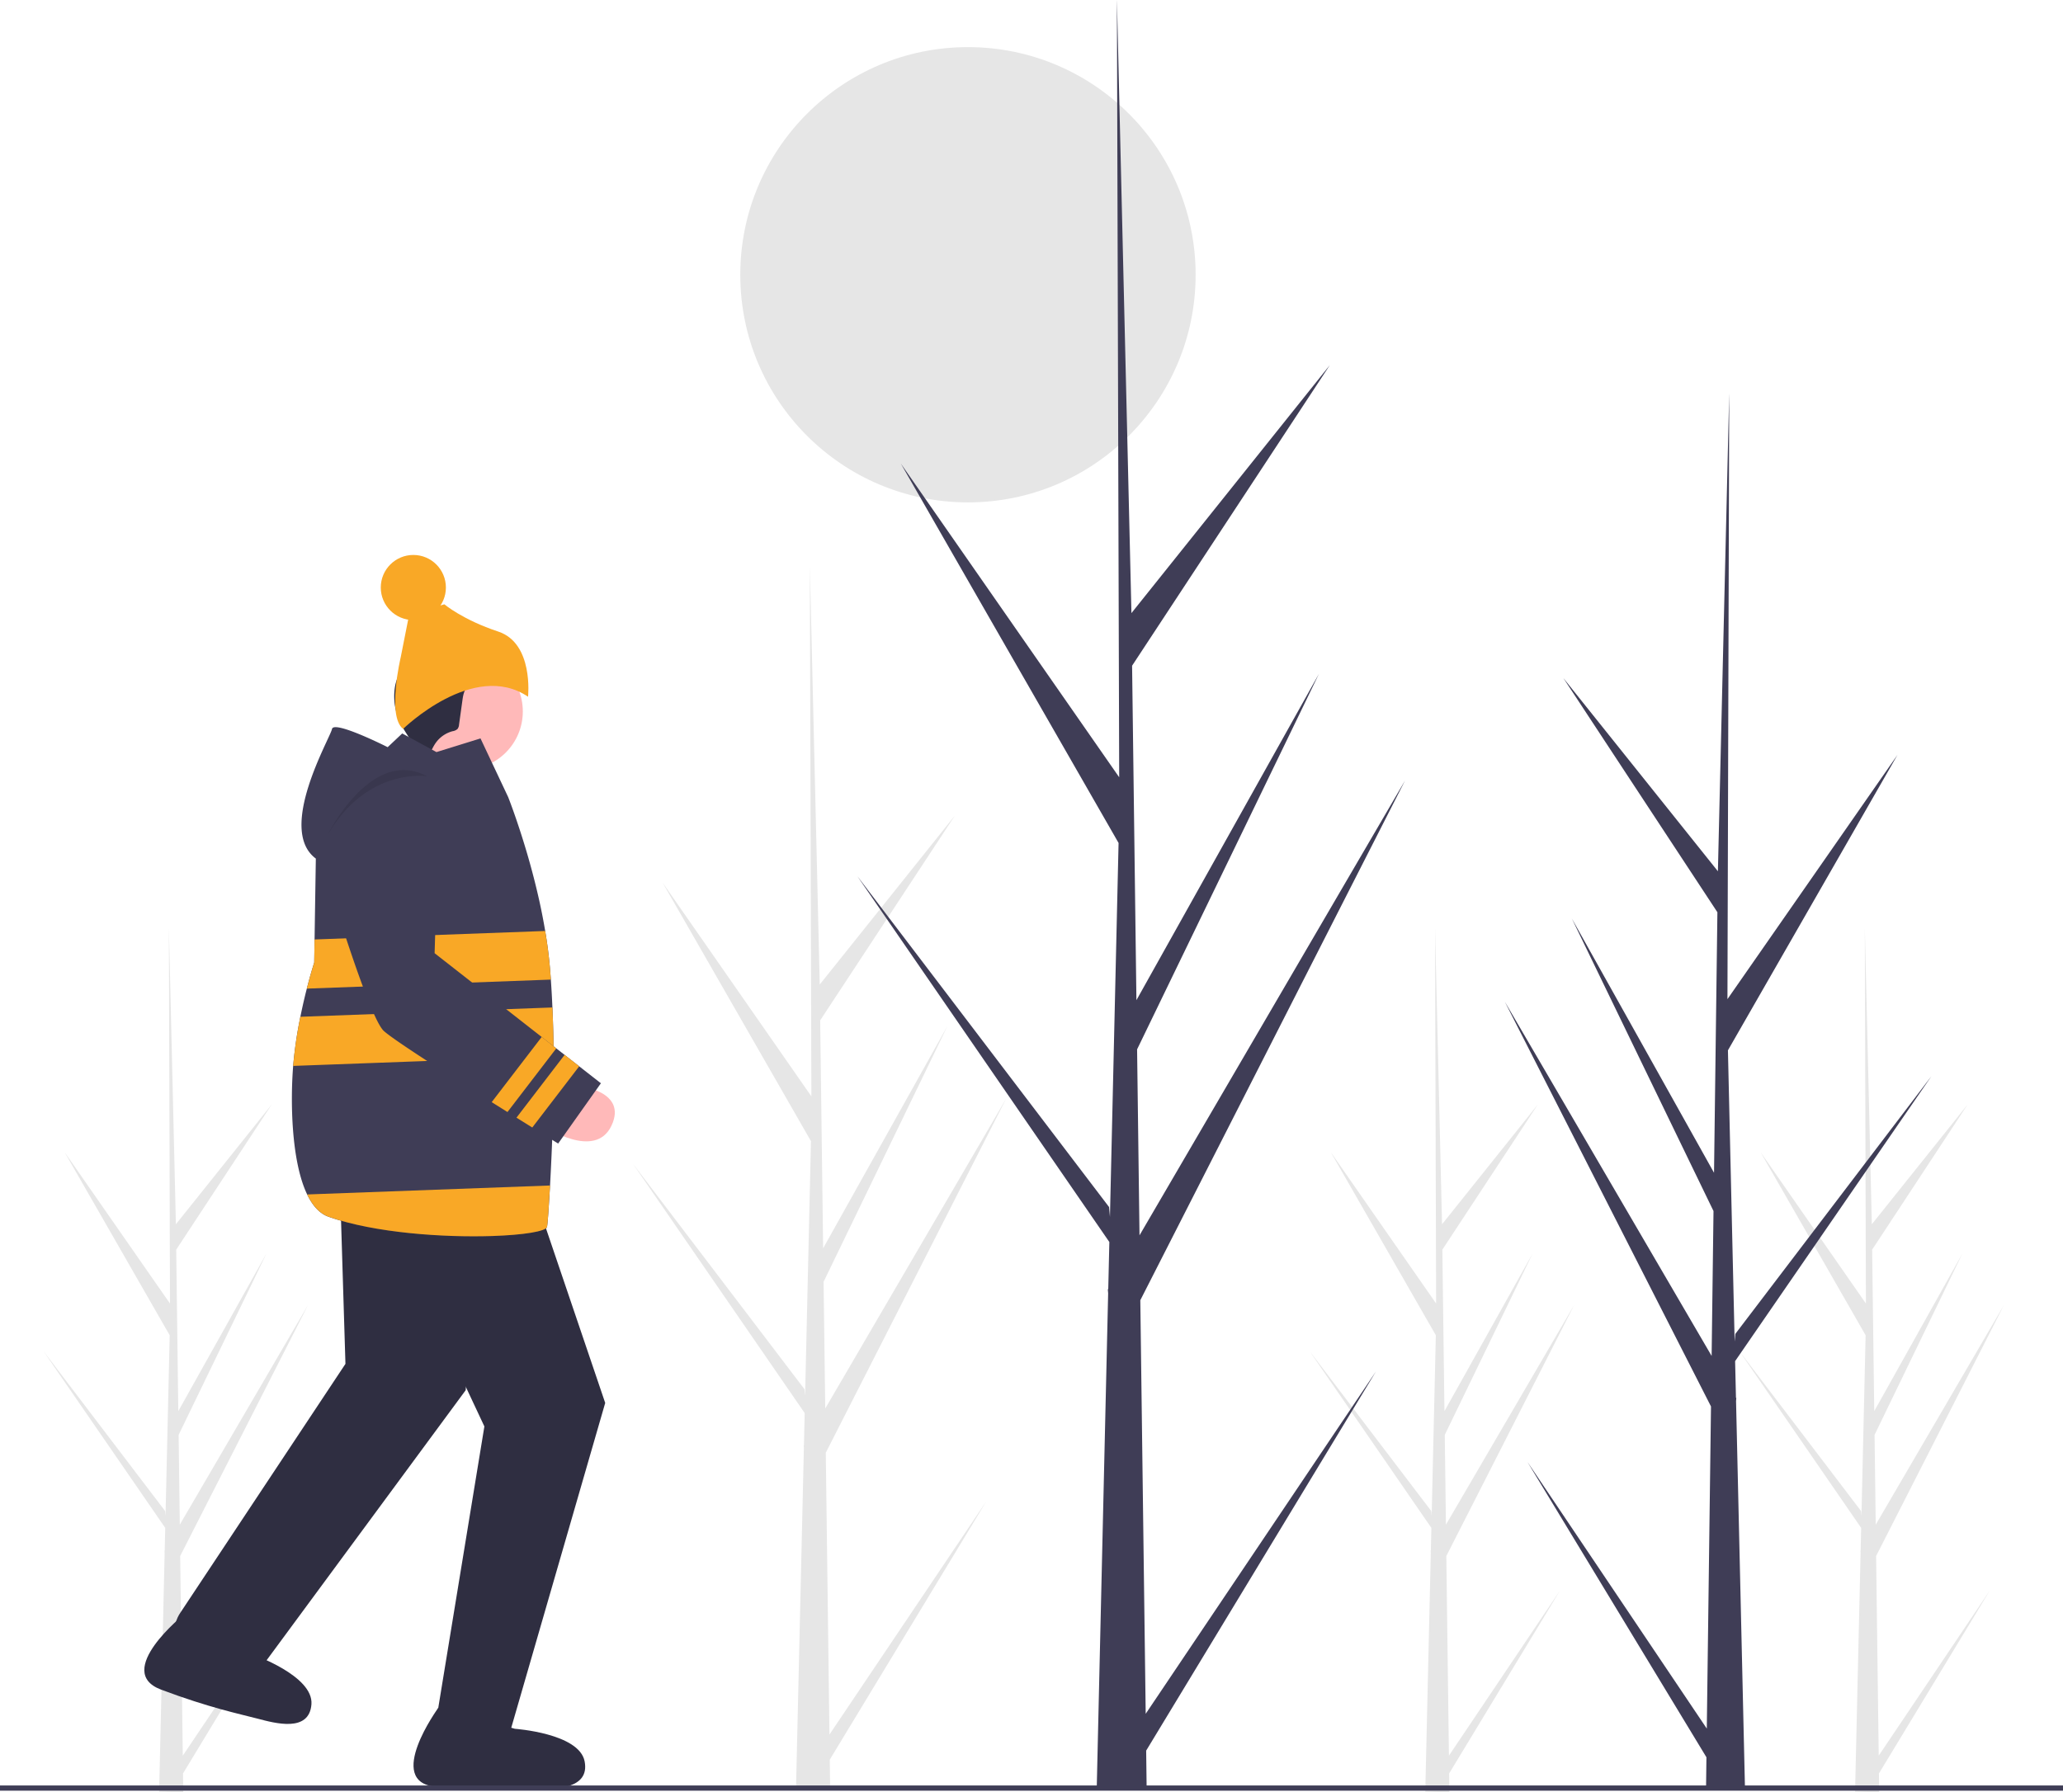 <svg xmlns="http://www.w3.org/2000/svg" id="e7d73eaa-25fa-486a-81c6-86c739fe4253" data-name="Layer 1" viewBox="0 0 888 771.513" class="injected-svg ClassicGrid__ImageFile-sc-td9pmq-4 fNAcXv grid_media" xmlns:xlink="http://www.w3.org/1999/xlink"><circle cx="416.646" cy="118.287" r="98" fill="#e6e6e6"></circle><path d="M234.677,821.096l47.826-71.121-47.728,78.773.1,8.003q-5.237.04-10.373-.174l2.372-102.873-.065-.794.088-.153.227-9.721-52.375-76.042,52.313,68.766.186,2.055,1.792-77.724-45.238-78.838,45.366,65.184-.474-161.025.001-.536.015.527,3.003,126.909,41.229-51.55L231.849,603.245l.9,69.522,37.939-67.851-37.799,78.072.501,38.658,55.173-94.516L233.557,735.133Z" transform="translate(-156 -65.243)" fill="#e6e6e6"></path><path d="M340.124,377.064l-10.75,23.385,33.798,14.851s2.495-28.079,6.024-30.443Z" transform="translate(-156 -65.243)" fill="#a0616a"></path><circle cx="200.015" cy="306.291" r="25.026" fill="#ffb9b9"></circle><path d="M369.924,357.845a56.016,56.016,0,0,0-9.066,1.478,8.29,8.29,0,0,0-3.473,1.507c-1.636,1.398-2.035,3.728-2.332,5.859l-1.455,10.473a3.549,3.549,0,0,1-.67,1.93,4.119,4.119,0,0,1-2.142.958,12.958,12.958,0,0,0-7.074,4.802c-2.347,3.185-3.235,7.451-6.265,9.994-.795-7.049-6.424-12.471-9.381-18.919a26.253,26.253,0,0,1-2.291-13.013,20.366,20.366,0,0,1,.936-4.791,16.902,16.902,0,0,1,9.633-10.201c2.193-.874,4.592-1.293,6.589-2.551,1.086-.685,2.017-1.597,3.116-2.261,2.221-1.343,4.93-1.564,7.525-1.563a54.045,54.045,0,0,1,16.051,2.448c2.356.735,4.831,1.769,6.104,3.883a6.537,6.537,0,0,1-1.294,7.828,8.638,8.638,0,0,1-8.005,1.833" transform="translate(-156 -65.243)" fill="#2f2e41"></path><path d="M329.527,379.049S359.896,349.342,383.291,365.196c0,0,2.505-22.975-12.819-28.048s-23.19-11.732-23.19-11.732l-15.108,4.154-3.692,18.658S322.448,373.566,329.527,379.049Z" transform="translate(-156 -65.243)" fill="#f9a826"></path><circle cx="177.917" cy="252.936" r="14.015" fill="#f9a826"></circle><path d="M299.854,557.372s15.581,34.717,28.756,45.488L364.498,679.353,344.646,800.53s-17.056,31.105,31,10L416.504,669.234,379.765,560.938Z" transform="translate(-156 -65.243)" fill="#2f2e41"></path><path d="M344.646,800.53s-23.219,31.867-1.101,33.945,35.401,1.202,43.427,1.127c7.674-.072,23.021.018,20.674-12.072s-30-14-30-14Z" transform="translate(-156 -65.243)" fill="#2f2e41"></path><path d="M235.324,760.201s-30.784,24.637-9.992,32.459,33.838,10.472,41.601,12.511c7.423,1.95,22.206,6.073,23.122-6.208s-25.261-21.399-25.261-21.399Z" transform="translate(-156 -65.243)" fill="#2f2e41"></path><path d="M293.751,514.799s.529,38.05,8.35,53.164l2.595,84.453L233.646,759.53s-16.486,22.308,36,22l86.802-117.77,9.241-113.984Z" transform="translate(-156 -65.243)" fill="#2f2e41"></path><path d="M392.764,575.622c-.53,9.59-1.039,16.536-1.289,17.788-.383,1.959-10.069,3.528-23.696,3.97-20.609.663-50.249-1.245-70.358-8.294-3.911-1.37-6.924-4.847-9.207-9.605-6.902-14.356-7.241-40.35-6.025-55.339a184.374,184.374,0,0,1,3.101-21.154c.913-4.515,1.878-8.64,2.777-12.124,1.746-6.843,3.182-11.218,3.182-11.218l.155-9.944.184-12.021.331-21.059.029-1.738c-16.912-12.537,6.173-51.847,6.953-55.773.773-3.926,23.968,7.808,23.968,7.808l6.268-5.907,14.739,8.021,18.952-5.885,11.91,25.257s4.014,10.091,8.316,24.859c1.819,6.246,3.683,13.332,5.318,20.838.84,3.882,1.62,7.889,2.298,11.947.906,5.384,1.635,10.879,2.085,16.33.133,1.517.243,3.049.354,4.604.273,3.889.501,7.918.67,11.999.309,6.939.486,14.054.575,21.022C394.554,536.606,393.641,559.749,392.764,575.622Z" transform="translate(-156 -65.243)" fill="#3f3d56"></path><path d="M288.064,490.862c1.751-6.838,3.189-11.217,3.189-11.217l.15-9.94,99.27-3.655c.904,5.383,1.634,10.875,2.085,16.332.129,1.515.244,3.048.355,4.601Z" transform="translate(-156 -65.243)" fill="#f9a826"></path><path d="M394.355,520.006,282.194,524.141a184.697,184.697,0,0,1,3.094-21.154L393.78,498.983C394.09,505.922,394.264,513.039,394.355,520.006Z" transform="translate(-156 -65.243)" fill="#f9a826"></path><path d="M392.764,575.622c-.53,9.59-1.039,16.536-1.289,17.788-.383,1.959-10.069,3.528-23.696,3.97-20.609.663-50.249-1.245-70.358-8.294-3.911-1.37-6.924-4.847-9.207-9.605Z" transform="translate(-156 -65.243)" fill="#f9a826"></path><path d="M405.23,532.812s21.011,2.117,13.974,17.052-28.662.451-28.662.451Z" transform="translate(-156 -65.243)" fill="#ffb9b9"></path><path d="M414.651,531.614,396.25,557.567s-4.429-2.734-11.134-6.907c-2.072-1.288-4.362-2.71-6.805-4.235-1.252-.789-2.552-1.597-3.877-2.43-2.19-1.362-4.468-2.792-6.792-4.252-1.27-.802-2.567-1.62-3.865-2.438-2.239-1.423-4.508-2.851-6.764-4.288-16.528-10.485-32.692-21.01-35.859-23.984-4.715-4.433-15.393-36.854-21.641-56.846a44.544,44.544,0,0,1,6.156-39.468c7.964-10.956,16.465-11.937,23.51-9.584a23.021,23.021,0,0,1,15.397,22.65l-1.502,49.828,36.221,28.342,6.283,4.917,3.589,2.802,6.283,4.917,3.579,2.8,6.282,4.917Z" transform="translate(-156 -65.243)" fill="#3f3d56"></path><path d="M297.03,424.662s18.769-38.125,42.747-25.217C339.777,399.445,314.05,395.375,297.03,424.662Z" transform="translate(-156 -65.243)" opacity="0.1" style="isolation:isolate"></path><path d="M395.449,516.59,374.434,543.995c-2.19-1.362-4.468-2.792-6.792-4.252L389.167,511.673Z" transform="translate(-156 -65.243)" fill="#f9a826"></path><path d="M405.311,524.307l-20.195,26.353c-2.072-1.288-4.362-2.71-6.805-4.235L399.028,519.39Z" transform="translate(-156 -65.243)" fill="#f9a826"></path><path d="M513.032,812.001l67.5-100.379L513.17,822.8l.141,11.295q-7.392.056-14.64-.246l3.348-145.192-.092-1.12.124-.216.32-13.72L428.45,566.276l73.833,97.056.262,2.9,2.529-109.699L441.227,445.262l64.029,92-.668-227.267.001-.756.022.744,4.238,179.117L567.039,416.342,509.04,504.53l1.27,98.123,53.546-95.764L510.507,617.079l.707,54.561,77.871-133.398L511.45,690.674Z" transform="translate(-156 -65.243)" fill="#e6e6e6"></path><path d="M964.677,821.096l47.826-71.121-47.728,78.773.1,8.003q-5.237.04-10.373-.174l2.372-102.873-.065-.794.088-.153.227-9.721-52.375-76.042,52.313,68.766.186,2.055,1.792-77.724-45.238-78.838,45.366,65.184-.474-161.025.001-.536.015.527,3.003,126.909,41.229-51.55L961.849,603.245l.9,69.522,37.939-67.851-37.799,78.072.501,38.658,55.173-94.516L963.557,735.133Z" transform="translate(-156 -65.243)" fill="#e6e6e6"></path><path d="M779.677,821.096l47.826-71.121-47.728,78.773.1,8.003q-5.237.04-10.373-.174l2.372-102.873-.065-.794.088-.153.227-9.721-52.375-76.042,52.313,68.766.186,2.055,1.792-77.724-45.238-78.838,45.366,65.184-.474-161.025.001-.536.015.527,3.003,126.909,41.229-51.55L776.849,603.245l.9,69.522,37.939-67.851-37.799,78.072.501,38.658,55.173-94.516L778.557,735.133Z" transform="translate(-156 -65.243)" fill="#e6e6e6"></path><path d="M649.157,803.073l99.06-147.312L649.359,818.921l.207,16.576q-10.848.083-21.485-.361l4.913-213.077-.135-1.644.181-.318.47-20.135L525.029,442.459,633.383,584.893l.385,4.256,3.711-160.988L543.78,264.866l93.966,135.014L636.765,66.353l.002-1.11.032,1.092,6.22,262.863,85.396-106.775L643.299,351.844,645.162,495.844l78.582-140.539-78.293,161.709,1.038,80.071L760.768,401.317,646.836,625.019Z" transform="translate(-156 -65.243)" fill="#3f3d56"></path><path d="M890.676,809.443l-77.157-114.74L890.519,821.787l-.161,12.911q8.449.064,16.734-.281l-3.827-165.964.105-1.28-.141-.247-.366-15.683,84.496-122.678L902.962,639.504l-.299,3.315L899.772,517.427l72.982-127.189L899.564,495.399l.764-259.781-.002-.865-.025.85L895.457,440.346l-66.514-83.166,66.296,100.805-1.452,112.161L832.581,460.68l60.982,125.954-.808,62.367L803.743,496.518l88.74,174.24Z" transform="translate(-156 -65.243)" fill="#3f3d56"></path><rect y="768.685" width="888" height="2.241" fill="#3f3d56"></rect></svg>